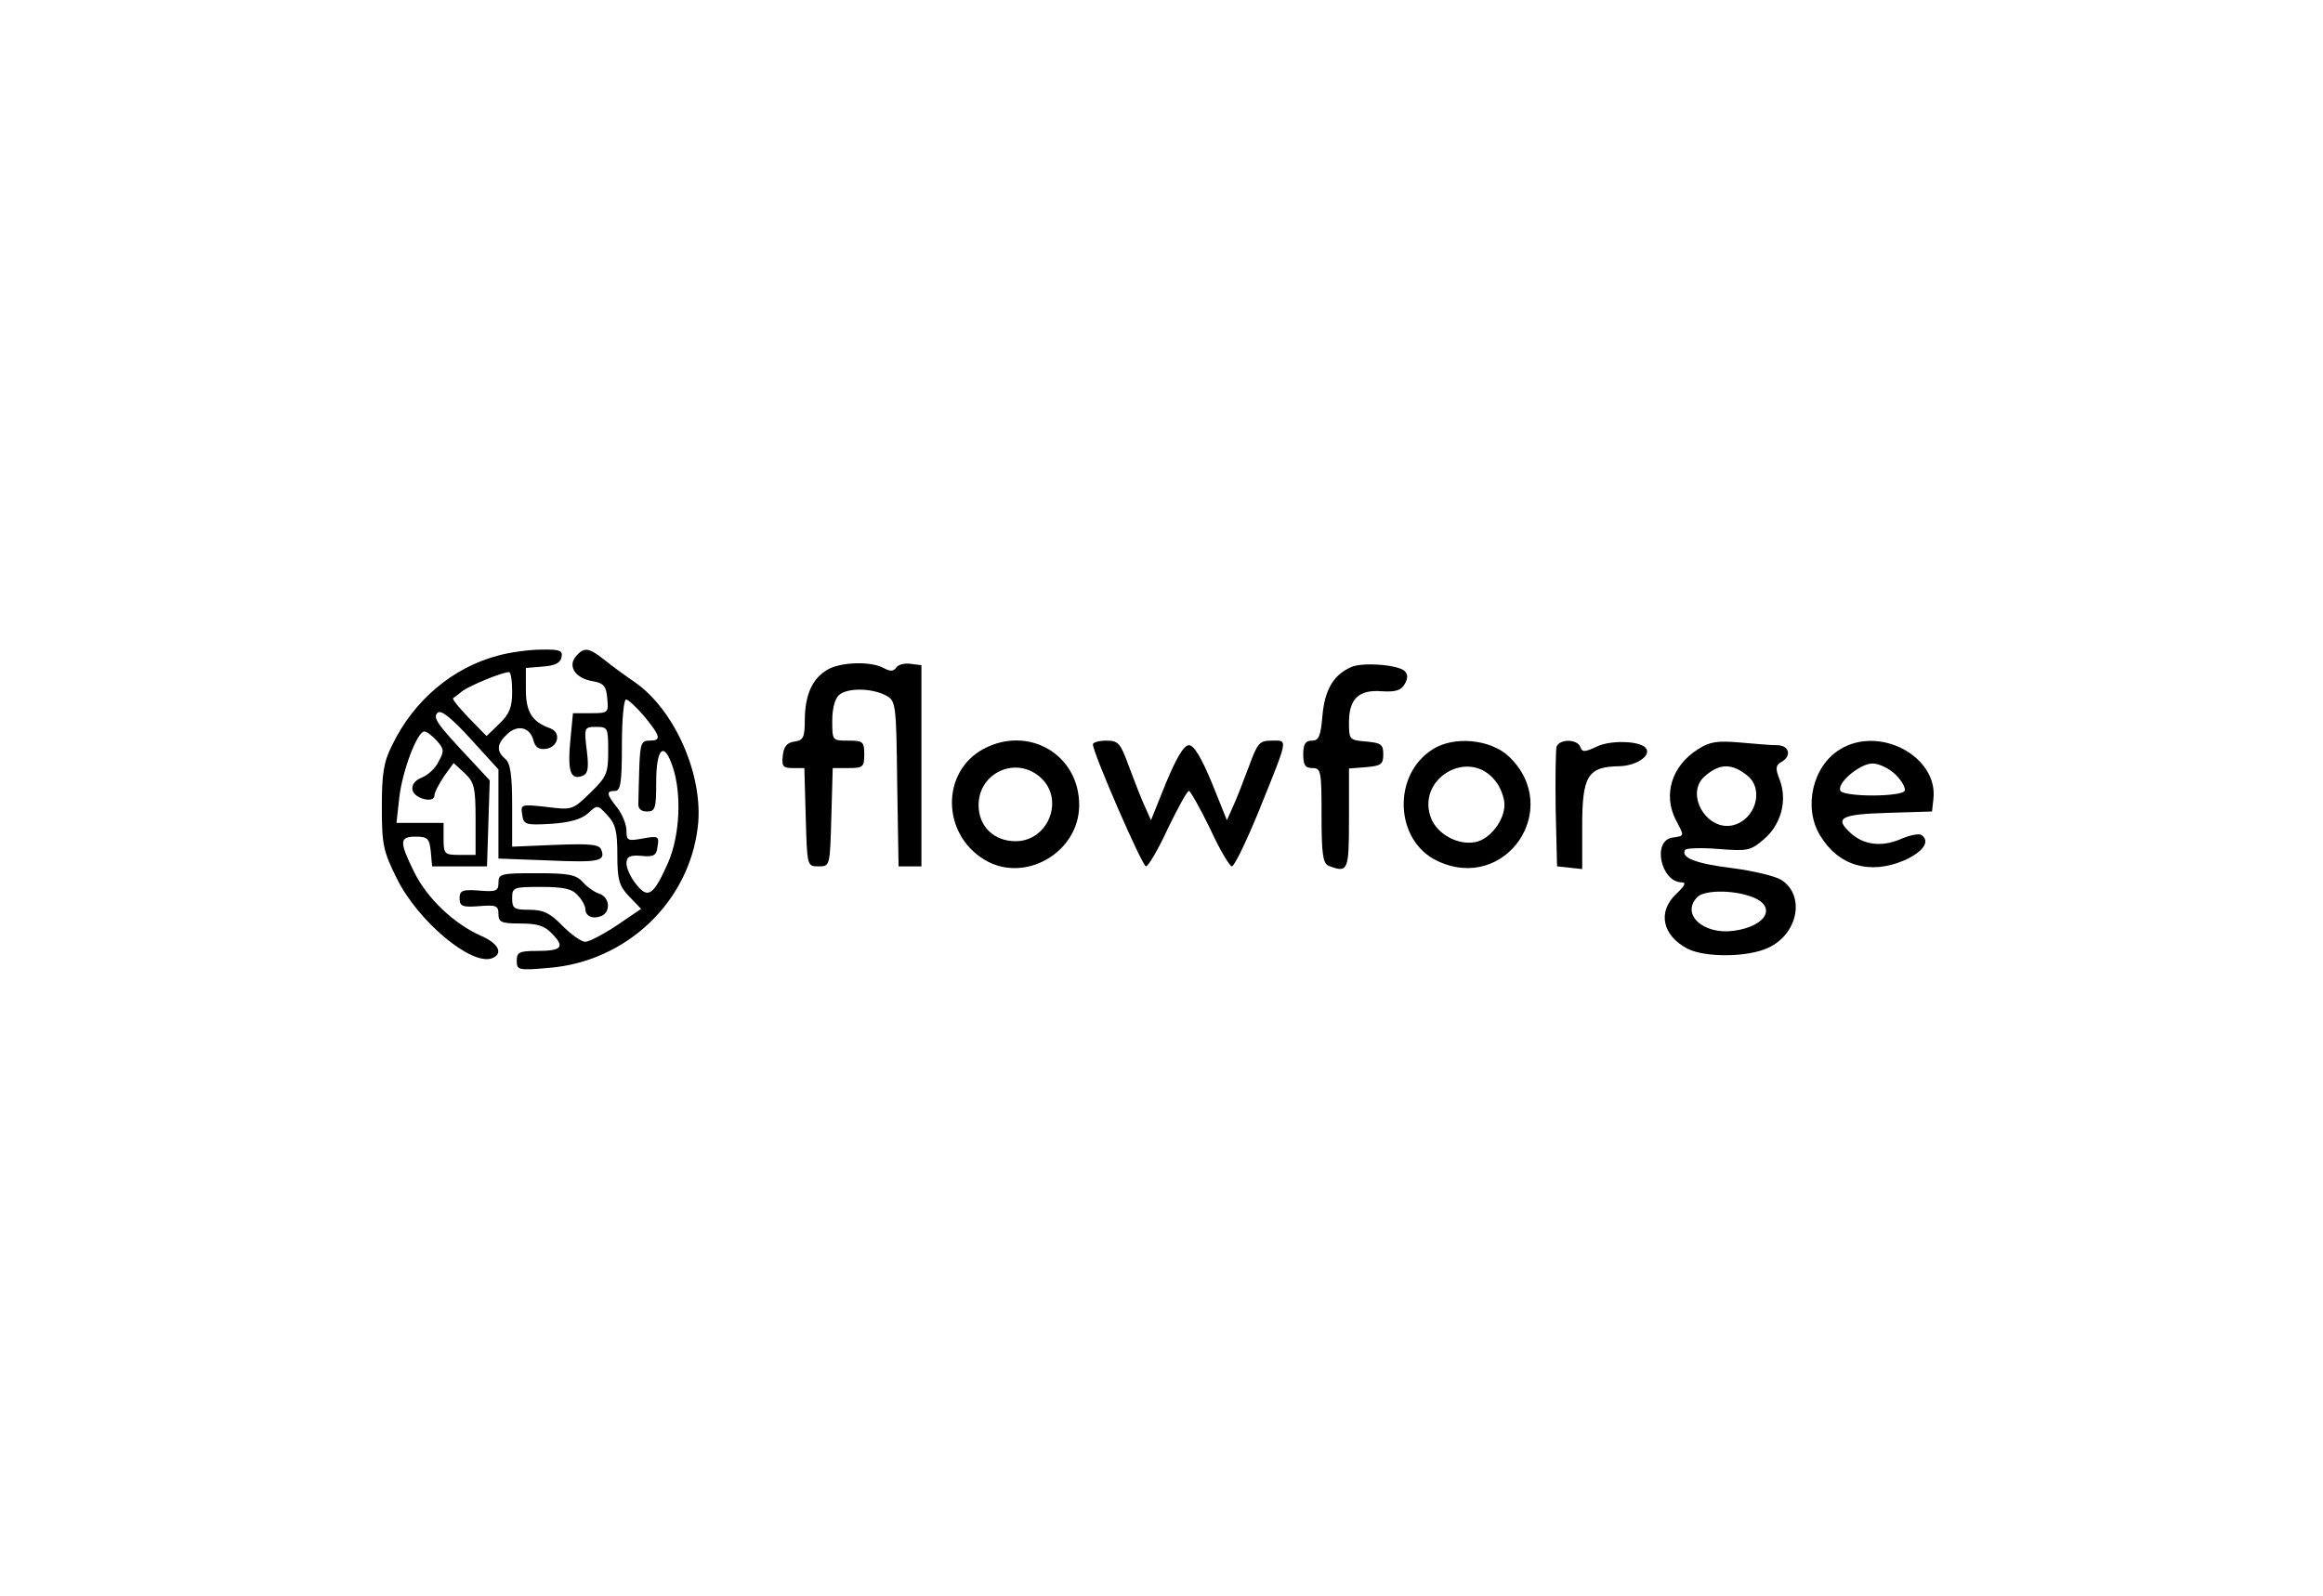 <?xml version="1.0" standalone="no"?>
<!DOCTYPE svg PUBLIC "-//W3C//DTD SVG 20010904//EN"
 "http://www.w3.org/TR/2001/REC-SVG-20010904/DTD/svg10.dtd">
<svg version="1.0" xmlns="http://www.w3.org/2000/svg"
 width="508pt" height="349pt" viewBox="0 0 508 349"
 preserveAspectRatio="xMidYMid meet">

<g transform="translate(0,349) scale(0.1,-0.1)"
fill="#000000" stroke="none">
<path d="M1089 2056 c-99 -26 -184 -98 -231 -195 -19 -37 -23 -63 -23 -136 0
-82 3 -97 33 -157 46 -93 163 -191 208 -174 25 10 15 32 -24 49 -59 26 -118
82 -146 139 -33 67 -33 78 3 78 26 0 30 -4 33 -32 l3 -33 60 0 60 0 3 94 3 94
-38 41 c-79 84 -87 96 -76 107 7 7 29 -10 72 -57 l61 -67 0 -97 0 -98 108 -4
c110 -5 127 -2 117 23 -4 12 -24 14 -100 11 l-95 -4 0 90 c0 67 -4 93 -15 102
-20 17 -19 33 5 55 23 21 50 14 57 -16 4 -14 12 -19 27 -17 27 4 34 36 9 45
-39 14 -53 35 -53 84 l0 48 37 3 c27 2 39 8 41 21 3 14 -4 17 -45 16 -26 0
-69 -6 -94 -13z m31 -79 c0 -34 -6 -49 -28 -70 l-28 -27 -39 40 c-21 22 -37
41 -34 43 2 1 12 9 21 16 17 12 84 40 101 41 4 0 7 -19 7 -43z m-165 -107 c16
-18 17 -23 4 -46 -7 -15 -24 -30 -37 -35 -15 -6 -22 -16 -20 -27 4 -19 48 -30
48 -12 0 7 10 25 21 42 l21 29 24 -22 c21 -20 24 -31 24 -101 l0 -78 -35 0
c-33 0 -35 2 -35 35 l0 35 -51 0 -52 0 6 54 c6 57 39 146 55 146 5 0 17 -9 27
-20z"/>
<path d="M1259 2054 c-18 -22 0 -48 37 -54 24 -4 30 -11 32 -38 3 -31 2 -32
-36 -32 l-39 0 -6 -62 c-6 -66 1 -85 27 -75 12 5 14 17 9 57 -6 49 -5 50 21
50 25 0 26 -2 26 -53 0 -48 -3 -56 -39 -91 -39 -38 -40 -38 -96 -31 -55 6 -57
6 -53 -17 3 -22 7 -23 63 -20 42 3 66 10 81 23 20 19 21 19 42 -4 18 -19 22
-35 22 -87 0 -55 4 -68 26 -91 l26 -27 -53 -36 c-30 -20 -61 -36 -69 -36 -9 0
-31 16 -50 35 -27 28 -42 35 -72 35 -34 0 -38 3 -38 25 0 24 2 25 63 25 49 0
68 -4 80 -18 10 -10 17 -24 17 -30 0 -16 16 -23 34 -16 22 8 20 41 -3 49 -10
3 -26 14 -36 25 -15 17 -31 20 -102 20 -77 0 -83 -1 -83 -21 0 -18 -5 -20 -42
-17 -37 3 -43 0 -43 -17 0 -17 6 -20 43 -17 37 3 42 1 42 -17 0 -18 6 -21 48
-21 38 0 53 -5 70 -23 28 -29 20 -37 -35 -37 -37 0 -43 -3 -43 -21 0 -21 3
-22 71 -16 169 14 306 144 325 309 13 111 -50 255 -138 316 -22 15 -52 37 -68
50 -33 26 -43 27 -61 6z m150 -131 c36 -44 38 -53 11 -53 -18 0 -20 -7 -22
-60 -1 -33 -2 -68 -2 -77 -1 -12 6 -18 19 -18 18 0 20 7 20 64 0 75 17 91 36
34 20 -59 16 -150 -10 -210 -32 -72 -44 -80 -70 -47 -12 15 -21 35 -21 45 0
15 7 19 32 17 28 -3 34 1 36 21 4 22 1 23 -32 17 -33 -6 -36 -5 -36 17 0 13
-9 36 -20 50 -24 30 -25 37 -5 37 12 0 15 18 15 100 0 55 4 100 9 100 5 0 23
-17 40 -37z"/>
<path d="M1811 2026 c-34 -19 -50 -54 -51 -108 0 -41 -3 -47 -22 -50 -17 -2
-24 -11 -26 -30 -3 -24 0 -28 22 -28 l25 0 3 -107 c3 -108 3 -108 28 -108 25
0 25 0 28 108 l3 107 34 0 c32 0 35 2 35 30 0 28 -3 30 -35 30 -35 0 -35 0
-35 44 0 27 6 48 15 56 19 16 71 15 102 -1 22 -12 23 -16 25 -193 l3 -181 25
0 25 0 0 220 0 220 -24 3 c-13 2 -27 -2 -31 -8 -6 -9 -13 -9 -28 -1 -28 15
-92 13 -121 -3z"/>
<path d="M2955 2031 c-39 -17 -58 -50 -63 -106 -4 -46 -8 -55 -23 -55 -14 0
-19 -7 -19 -30 0 -23 4 -30 20 -30 19 0 20 -7 20 -104 0 -85 3 -105 16 -110
42 -16 44 -11 44 103 l0 110 38 3 c32 3 37 6 37 28 0 22 -5 25 -37 28 -37 3
-38 4 -38 42 0 52 22 72 72 68 30 -2 42 2 50 16 7 12 7 21 0 28 -14 14 -92 20
-117 9z"/>
<path d="M2151 1852 c-93 -50 -92 -185 1 -242 88 -54 208 15 208 119 0 111
-111 175 -209 123z m126 -64 c51 -48 15 -138 -56 -138 -47 0 -81 32 -81 79 0
72 84 109 137 59z"/>
<path d="M2390 1862 c0 -19 108 -267 116 -267 5 0 27 37 48 83 22 45 42 82 46
82 3 0 24 -37 46 -82 21 -46 43 -83 48 -83 5 0 31 53 58 119 67 166 65 156 29
156 -27 0 -31 -5 -50 -57 -12 -32 -27 -71 -35 -88 l-13 -29 -33 82 c-23 55
-39 82 -50 82 -11 0 -27 -27 -50 -82 l-33 -82 -13 29 c-8 17 -23 56 -35 88
-19 52 -23 57 -50 57 -16 0 -29 -4 -29 -8z"/>
<path d="M3133 1851 c-89 -56 -83 -200 10 -244 149 -71 276 114 157 228 -40
38 -120 46 -167 16z m137 -69 c11 -13 20 -37 20 -52 0 -35 -32 -76 -64 -82
-37 -7 -81 16 -96 51 -35 87 82 157 140 83z"/>
<path d="M3404 1857 c-2 -7 -3 -69 -2 -138 l3 -124 28 -3 27 -3 0 94 c0 110
12 130 81 131 39 1 73 25 57 41 -15 15 -78 16 -106 2 -26 -12 -32 -13 -36 -1
-7 18 -45 18 -52 1z"/>
<path d="M3713 1851 c-57 -36 -77 -99 -48 -155 19 -36 19 -34 -7 -38 -46 -6
-26 -98 20 -98 10 0 6 -8 -12 -25 -42 -39 -31 -91 24 -120 39 -20 133 -19 177
2 65 30 81 114 29 148 -12 8 -60 20 -107 26 -81 10 -114 23 -104 40 3 4 36 5
73 2 63 -5 70 -4 99 21 38 32 52 85 35 130 -10 25 -9 32 3 39 24 13 18 37 -9
37 -12 0 -50 3 -82 6 -48 4 -65 2 -91 -15z m110 -59 c35 -31 15 -95 -33 -107
-58 -14 -106 69 -62 107 33 29 60 29 95 0z m6 -263 c58 -20 36 -65 -38 -75
-67 -9 -116 37 -79 74 15 15 75 16 117 1z"/>
<path d="M4024 1851 c-60 -36 -81 -127 -44 -188 40 -67 109 -87 184 -55 43 19
58 43 37 56 -5 3 -26 -1 -46 -10 -41 -17 -79 -12 -107 13 -38 34 -23 42 80 45
l97 3 3 27 c11 93 -118 162 -204 109z m122 -56 c14 -14 22 -30 19 -35 -3 -6
-35 -10 -70 -10 -35 0 -67 4 -70 10 -10 16 42 60 70 60 14 0 37 -11 51 -25z"/>
</g>
</svg>
